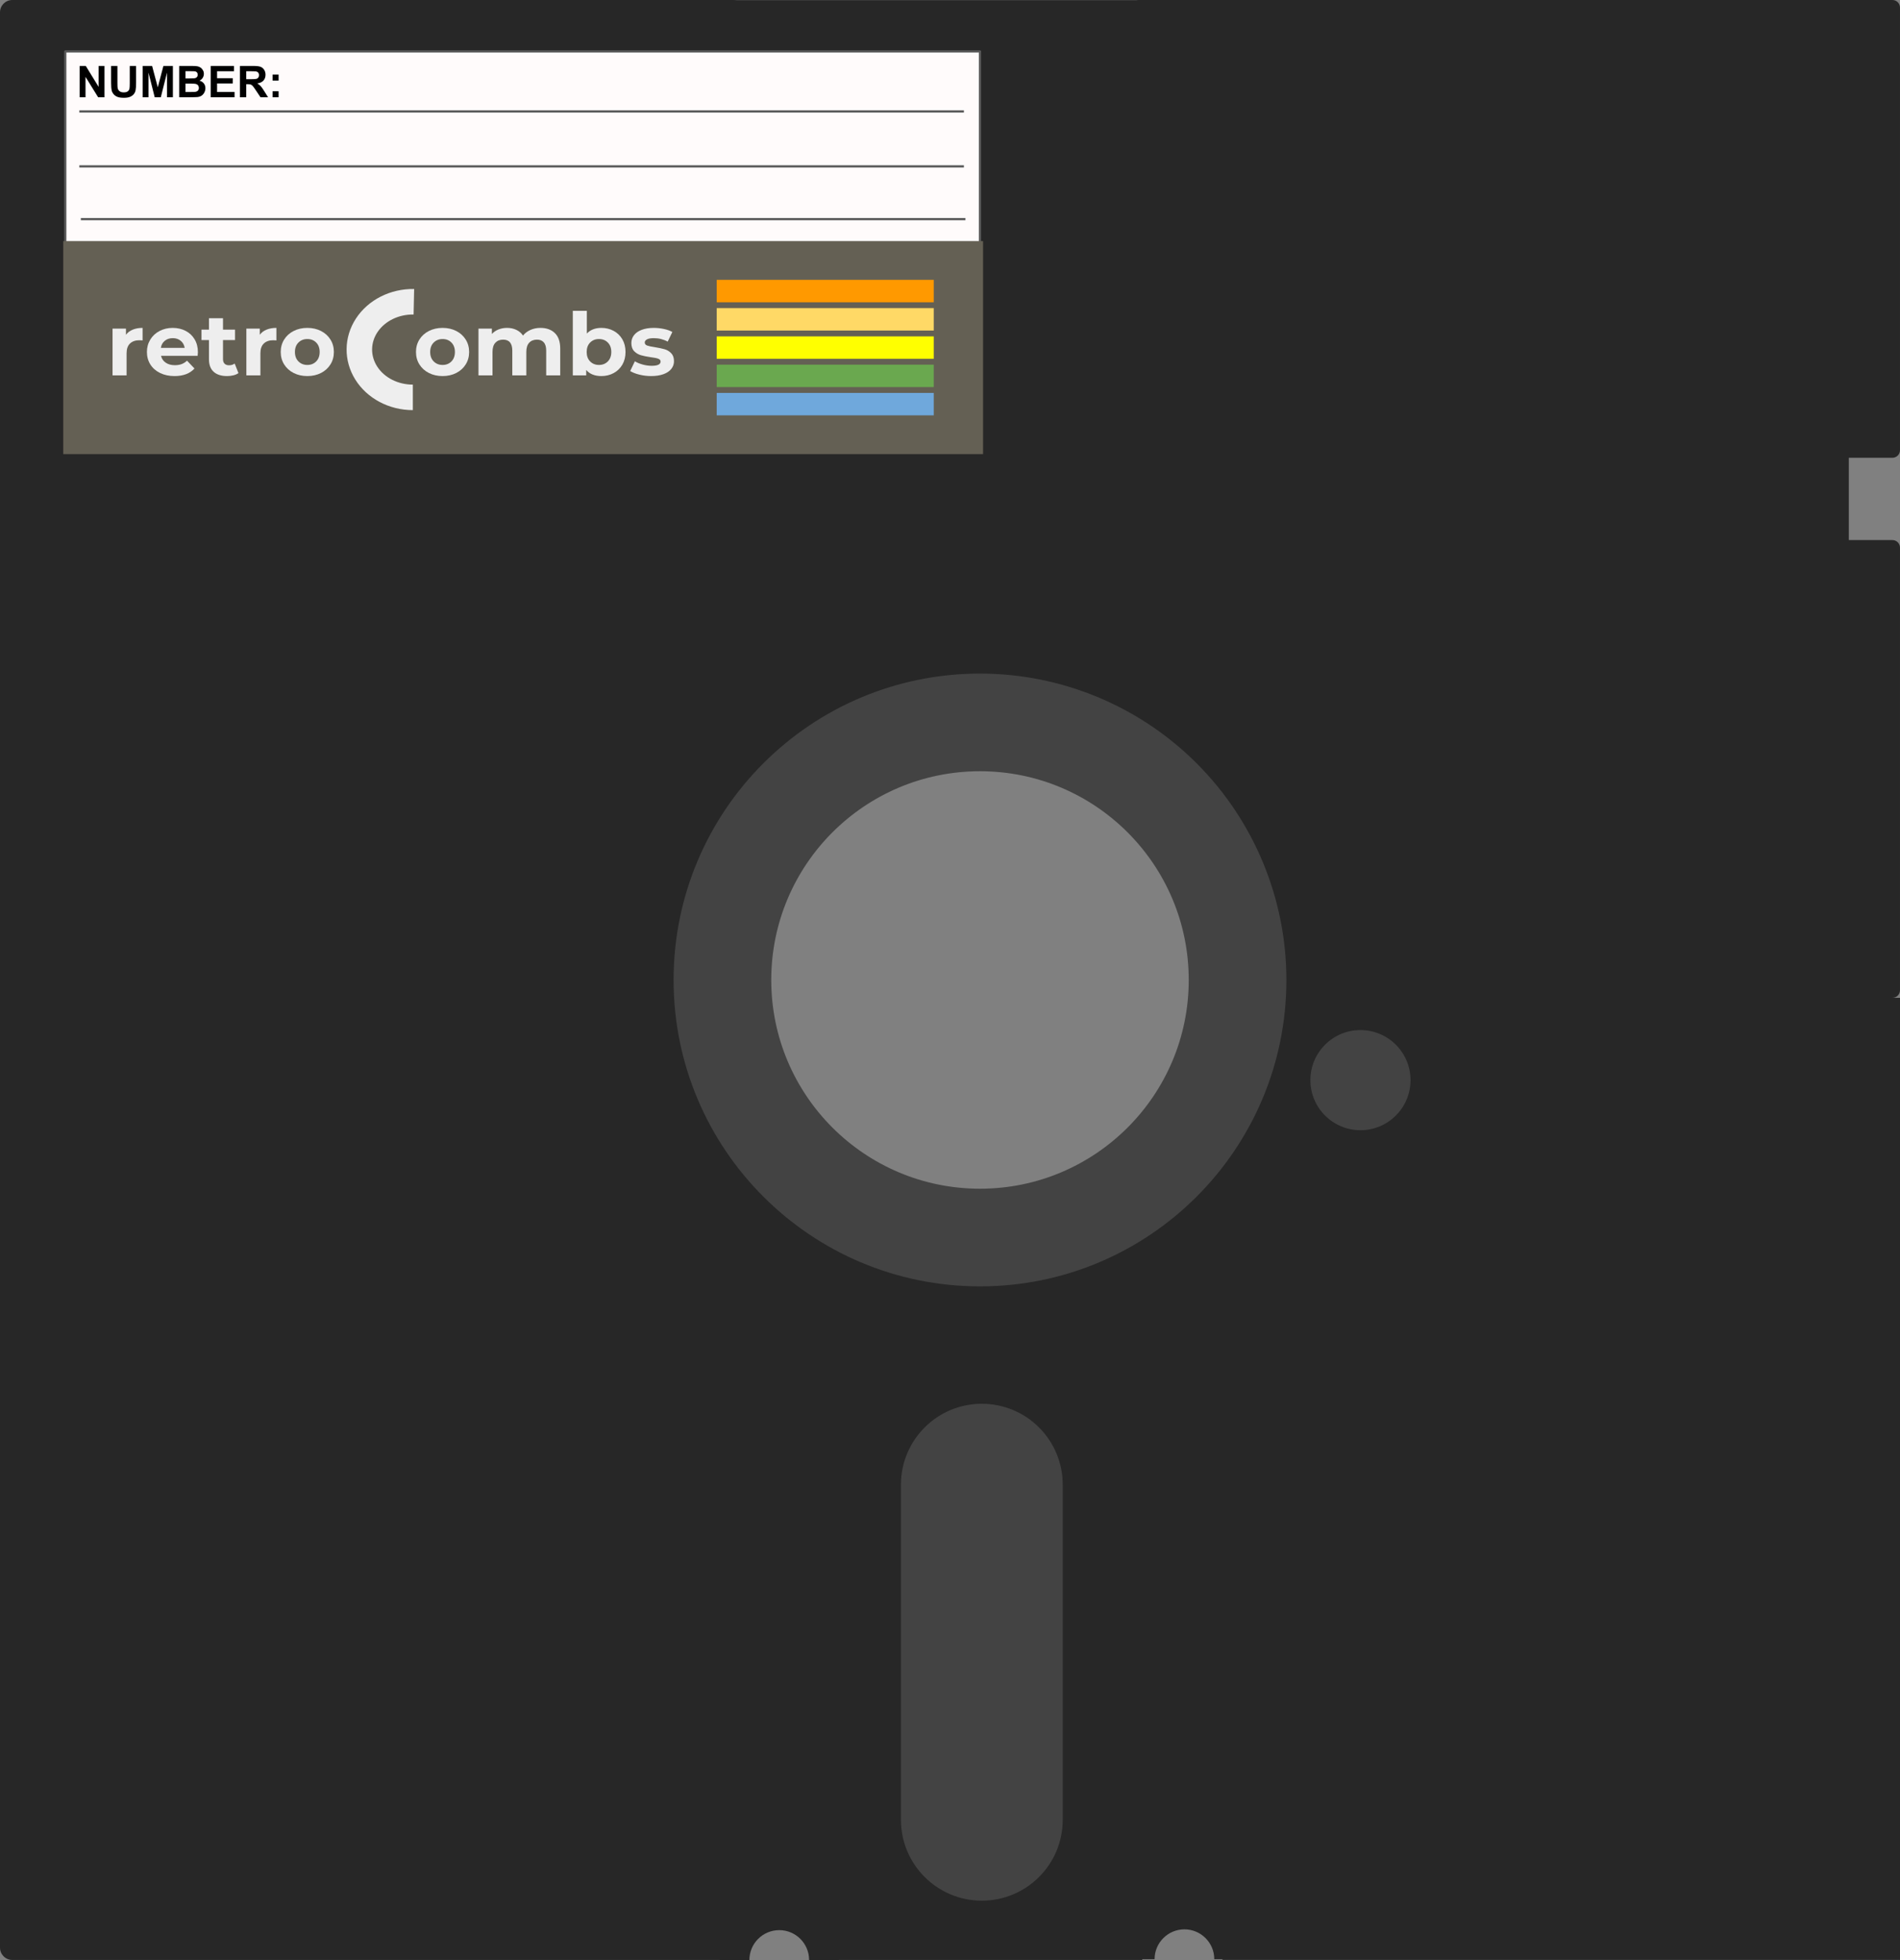 <?xml version="1.0" encoding="UTF-8"?>
<!DOCTYPE svg PUBLIC "-//W3C//DTD SVG 1.1//EN" "http://www.w3.org/Graphics/SVG/1.1/DTD/svg11.dtd">
<svg version="1.1" xmlns="http://www.w3.org/2000/svg" xmlns:xlink="http://www.w3.org/1999/xlink" x="0" y="0" width="856.241" height="883.291" viewBox="0, 0, 856.241, 883.291">
  <rect x="0" y="0" width="856.241" height="883.291" fill="#808080" stroke="none"/>
  <g id="Layer_1" transform="translate(-531.879, -92.906)">
    <path d="M569.911,534.544 L569.911,534.544 C569.911,311.638 750.612,130.938 973.517,130.938 L973.517,130.938 C1080.56,130.938 1183.219,173.46 1258.91,249.151 C1334.601,324.842 1377.124,427.501 1377.124,534.544 L1377.124,534.544 C1377.124,757.45 1196.423,938.15 973.517,938.15 L973.517,938.15 C750.612,938.15 569.911,757.45 569.911,534.544 z M878.04,534.544 C878.04,587.275 920.787,630.021 973.517,630.021 C1026.248,630.021 1068.994,587.275 1068.994,534.544 C1068.994,481.814 1026.248,439.067 973.517,439.067 L973.517,439.067 C920.787,439.067 878.04,481.814 878.04,534.544 z" fill="#272727"/>
    <path d="M531.879,98.461 L531.879,98.461 C531.879,95.393 534.366,92.906 537.434,92.906 L861.978,92.906 C863.451,92.906 864.864,93.491 865.906,94.533 C866.948,95.575 867.533,96.988 867.533,98.461 L867.533,970.626 C867.533,973.694 865.046,976.181 861.978,976.181 L537.434,976.181 L537.434,976.181 C534.366,976.181 531.879,973.694 531.879,970.626 z" fill="#272727"/>
    <path d="M1042.002,96.32 L1042.002,96.32 C1042.002,94.434 1043.53,92.906 1045.416,92.906 L1384.7,92.906 C1385.606,92.906 1386.474,93.266 1387.114,93.906 C1387.755,94.546 1388.114,95.415 1388.114,96.32 L1388.114,295.791 C1388.114,297.676 1386.586,299.205 1384.7,299.205 L1045.416,299.205 C1043.53,299.205 1042.002,297.676 1042.002,295.791 z" fill="#272727"/>
    <path d="M1072.557,339.709 L1072.557,339.709 C1072.557,337.823 1074.085,336.294 1075.971,336.294 L1384.703,336.294 C1385.608,336.294 1386.477,336.654 1387.117,337.294 C1387.757,337.935 1388.117,338.803 1388.117,339.709 L1388.117,539.179 C1388.117,541.065 1386.588,542.594 1384.703,542.594 L1075.971,542.594 C1074.085,542.594 1072.557,541.065 1072.557,539.179 z" fill="#272727"/>
    <path d="M1360.217,92.906 L1360.217,92.906 C1362.891,92.906 1365.058,95.073 1365.058,97.747 L1365.058,537.64 C1365.058,538.924 1364.548,540.155 1363.64,541.063 C1362.732,541.971 1361.501,542.481 1360.217,542.481 L1077.398,542.481 C1074.724,542.481 1072.557,540.313 1072.557,537.64 L1072.557,97.747 C1072.557,95.073 1074.724,92.906 1077.398,92.906 z" fill="#272727"/>
    <path d="M1049.957,92.964 L1049.957,92.964 C1051.321,92.964 1052.427,94.07 1052.427,95.434 L1052.427,239.753 C1052.427,240.408 1052.167,241.037 1051.703,241.5 C1051.24,241.963 1050.612,242.223 1049.957,242.223 L858.621,242.223 C857.257,242.223 856.151,241.118 856.151,239.753 L856.151,95.434 L856.151,95.434 C856.151,94.07 857.257,92.964 858.621,92.964 z" fill="#272727"/>
    <path d="M856.15,976.196 L856.15,976.196 C856.15,961.341 868.192,949.299 883.047,949.299 C897.902,949.299 909.945,961.341 909.945,976.196 L896.496,976.196 C896.496,968.769 890.475,962.748 883.047,962.748 C875.62,962.748 869.598,968.769 869.598,976.196 z" fill="#272727"/>
    <path d="M1038.751,975.839 L1038.751,975.839 C1038.751,960.983 1050.793,948.941 1065.648,948.941 C1080.503,948.941 1092.546,960.983 1092.546,975.839 L1079.097,975.839 C1079.097,968.411 1073.076,962.39 1065.648,962.39 C1058.221,962.39 1052.199,968.411 1052.199,975.839 z" fill="#272727"/>
    <path d="M859.748,901.006 L1097.795,901.006 L1097.795,961.667 L859.748,961.667 z" fill="#272727"/>
    <path d="M900.283,915.52 L1046.646,915.52 L1046.646,976.181 L900.283,976.181 z" fill="#272727"/>
    <path d="M1082.798,542.594 L1388.121,542.594 L1388.121,976.168 L1082.798,976.168 z" fill="#272727"/>
    <path d="M835.438,534.544 L835.438,534.544 C835.438,458.285 897.258,396.465 973.517,396.465 L973.517,396.465 C1010.138,396.465 1045.259,411.013 1071.153,436.907 C1097.048,462.802 1111.596,497.923 1111.596,534.544 L1111.596,534.544 C1111.596,610.803 1049.776,672.623 973.517,672.623 L973.517,672.623 C897.258,672.623 835.438,610.803 835.438,534.544 z M879.447,534.544 L879.447,534.544 C879.447,586.497 921.563,628.614 973.517,628.614 C1025.471,628.614 1067.587,586.497 1067.587,534.544 C1067.587,482.59 1025.471,440.474 973.517,440.474 L973.517,440.474 C921.563,440.474 879.447,482.59 879.447,534.544 z" fill="#434343"/>
    <path d="M1122.404,579.683 L1122.404,579.683 C1122.404,567.219 1132.508,557.116 1144.971,557.116 L1144.971,557.116 C1150.956,557.116 1156.696,559.493 1160.928,563.726 C1165.161,567.958 1167.538,573.698 1167.538,579.683 L1167.538,579.683 C1167.538,592.146 1157.434,602.25 1144.971,602.25 L1144.971,602.25 C1132.508,602.25 1122.404,592.146 1122.404,579.683 z" fill="#434343"/>
    <path d="M937.891,761.987 L937.891,761.987 C937.891,741.853 954.213,725.531 974.348,725.531 L974.348,725.531 L974.348,725.531 C984.017,725.531 993.29,729.372 1000.127,736.208 C1006.964,743.045 1010.804,752.318 1010.804,761.987 L1010.804,913.011 C1010.804,933.145 994.482,949.468 974.348,949.468 L974.348,949.468 L974.348,949.468 C954.213,949.468 937.891,933.145 937.891,913.011 z" fill="#434343"/>
    <path d="M561.297,116.084 L561.297,116.084 C561.297,116.082 561.298,116.081 561.3,116.081 L973.517,116.084 C973.518,116.084 973.519,116.085 973.519,116.085 C973.52,116.086 973.521,116.087 973.521,116.088 L973.517,296.651 C973.517,296.653 973.516,296.655 973.514,296.655 L561.297,296.651 L561.297,296.651 C561.295,296.651 561.293,296.65 561.293,296.648 z" fill="#EEEEEE"/>
    <g>
      <path d="M561.297,116.084 L561.297,116.084 C561.297,116.082 561.298,116.081 561.3,116.081 L973.517,116.084 C973.518,116.084 973.519,116.085 973.519,116.085 C973.52,116.086 973.521,116.087 973.521,116.088 L973.517,296.651 C973.517,296.653 973.516,296.655 973.514,296.655 L561.297,296.651 L561.297,296.651 C561.295,296.651 561.293,296.65 561.293,296.648 z" fill="#FFFBFB"/>
      <path d="M561.297,116.084 L561.297,116.084 C561.297,116.082 561.298,116.081 561.3,116.081 L973.517,116.084 C973.518,116.084 973.519,116.085 973.519,116.085 C973.52,116.086 973.521,116.087 973.521,116.088 L973.517,296.651 C973.517,296.653 973.516,296.655 973.514,296.655 L561.297,296.651 L561.297,296.651 C561.295,296.651 561.293,296.65 561.293,296.648 z" fill-opacity="0" stroke="#595959" stroke-width="1" stroke-linejoin="round"/>
    </g>
    <path d="M560.386,201.556 L974.893,201.556 L974.893,297.555 L560.386,297.555 z" fill="#646054"/>
    <path d="M854.868,219.024 L952.677,219.024 L952.677,229.129 L854.868,229.129 z" fill="#FF9900"/>
    <path d="M854.868,231.764 L952.677,231.764 L952.677,241.868 L854.868,241.868 z" fill="#FFD966"/>
    <path d="M854.868,244.503 L952.677,244.503 L952.677,254.608 L854.868,254.608 z" fill="#FFFF00"/>
    <path d="M854.868,257.242 L952.677,257.242 L952.677,267.347 L854.868,267.347 z" fill="#6AA84F"/>
    <path d="M854.868,269.982 L952.677,269.982 L952.677,280.086 L854.868,280.086 z" fill="#6FA8DC"/>
    <path d="M717.929,277.732 L717.929,277.732 C707.193,277.732 697.283,272.462 691.976,263.93 C686.669,255.399 686.782,244.919 692.272,236.485 C697.762,228.05 707.783,222.96 718.517,223.153 L718.269,234.642 C711.669,234.537 705.511,237.488 702.14,242.371 C698.769,247.254 698.704,253.319 701.969,258.255 C705.235,263.191 711.328,266.24 717.929,266.24 z" fill="#EEEEEE"/>
    <path d="M596.137,240.675 C594.466,240.675 592.988,240.937 591.704,241.46 C590.42,241.983 589.4,242.755 588.643,243.775 L588.643,240.994 L582.601,240.994 L582.601,262.072 L588.927,262.072 L588.927,252.117 C588.927,250.161 589.439,248.694 590.464,247.716 C591.493,246.734 592.911,246.243 594.718,246.243 C594.965,246.243 595.437,246.269 596.137,246.32 L596.137,240.675 z" fill="#EEEEEE"/>
    <path d="M609.756,245.299 C611.163,245.299 612.353,245.699 613.325,246.498 C614.296,247.293 614.89,248.356 615.106,249.687 L604.367,249.687 C604.583,248.331 605.176,247.261 606.148,246.479 C607.12,245.692 608.323,245.299 609.756,245.299 z M609.716,240.676 C607.527,240.676 605.546,241.141 603.773,242.072 C602.006,242.999 600.616,244.292 599.605,245.95 C598.593,247.608 598.088,249.468 598.088,251.53 C598.088,253.622 598.6,255.49 599.624,257.136 C600.653,258.781 602.113,260.067 604.004,260.994 C605.895,261.921 608.07,262.385 610.528,262.385 C614.472,262.385 617.471,261.249 619.525,258.979 L616.161,255.452 C615.405,256.158 614.587,256.675 613.707,257.002 C612.828,257.325 611.821,257.487 610.686,257.487 C609.042,257.487 607.665,257.108 606.557,256.351 C605.449,255.595 604.745,254.564 604.446,253.258 L620.943,253.258 C621.022,252.238 621.062,251.689 621.062,251.613 C621.062,249.415 620.569,247.487 619.584,245.829 C618.599,244.17 617.24,242.897 615.508,242.008 C613.78,241.12 611.849,240.676 609.716,240.676 z" fill="#EEEEEE"/>
    <path d="M626.048,236.326 L626.048,241.46 L622.684,241.46 L622.684,246.167 L626.048,246.167 L626.048,254.821 C626.048,257.304 626.756,259.185 628.172,260.465 C629.592,261.745 631.599,262.385 634.194,262.385 C635.192,262.385 636.144,262.274 637.05,262.053 C637.956,261.832 638.719,261.498 639.339,261.052 L637.637,256.74 C636.938,257.263 636.087,257.525 635.084,257.525 C634.222,257.525 633.554,257.285 633.079,256.804 C632.609,256.32 632.373,255.633 632.373,254.744 L632.373,246.167 L637.802,246.167 L637.802,241.46 L632.373,241.46 L632.373,236.326 z" fill="#EEEEEE"/>
    <path d="M656.44,240.675 C654.769,240.675 653.292,240.937 652.008,241.46 C650.724,241.983 649.703,242.755 648.947,243.775 L648.947,240.994 L642.905,240.994 L642.905,262.072 L649.231,262.072 L649.231,252.117 C649.231,250.161 649.743,248.694 650.768,247.716 C651.797,246.734 653.215,246.243 655.022,246.243 C655.268,246.243 655.741,246.269 656.44,246.32 L656.44,240.675 z" fill="#EEEEEE"/>
    <path d="M670.383,245.695 C672.005,245.695 673.336,246.224 674.373,247.283 C675.416,248.337 675.937,249.753 675.937,251.53 C675.937,253.307 675.416,254.725 674.373,255.784 C673.336,256.842 672.005,257.372 670.383,257.372 C668.765,257.372 667.428,256.842 666.372,255.784 C665.317,254.725 664.789,253.307 664.789,251.53 C664.789,249.753 665.317,248.337 666.372,247.283 C667.428,246.224 668.765,245.695 670.383,245.695 z M670.383,240.676 C668.087,240.676 666.027,241.141 664.202,242.072 C662.382,242.999 660.957,244.285 659.928,245.931 C658.903,247.576 658.391,249.442 658.391,251.53 C658.391,253.622 658.903,255.49 659.928,257.136 C660.957,258.781 662.382,260.067 664.202,260.994 C666.027,261.921 668.087,262.385 670.383,262.385 C672.678,262.385 674.732,261.921 676.544,260.994 C678.355,260.067 679.773,258.781 680.798,257.136 C681.827,255.49 682.342,253.622 682.342,251.53 C682.342,249.442 681.827,247.576 680.798,245.931 C679.773,244.285 678.355,242.999 676.544,242.072 C674.732,241.141 672.678,240.676 670.383,240.676 z" fill="#EEEEEE"/>
    <path d="M731.335,245.695 C732.957,245.695 734.288,246.224 735.325,247.283 C736.368,248.337 736.889,249.753 736.889,251.53 C736.889,253.307 736.368,254.725 735.325,255.784 C734.288,256.842 732.957,257.372 731.335,257.372 C729.717,257.372 728.38,256.842 727.324,255.784 C726.269,254.725 725.741,253.307 725.741,251.53 C725.741,249.753 726.269,248.337 727.324,247.283 C728.38,246.224 729.717,245.695 731.335,245.695 z M731.335,240.676 C729.039,240.676 726.979,241.141 725.154,242.072 C723.334,242.999 721.909,244.285 720.88,245.931 C719.855,247.576 719.343,249.442 719.343,251.53 C719.343,253.622 719.855,255.49 720.88,257.136 C721.909,258.781 723.334,260.067 725.154,260.994 C726.979,261.921 729.039,262.385 731.335,262.385 C733.63,262.385 735.684,261.921 737.496,260.994 C739.307,260.067 740.725,258.781 741.75,257.136 C742.779,255.49 743.294,253.622 743.294,251.53 C743.294,249.442 742.779,247.576 741.75,245.931 C740.725,244.285 739.307,242.999 737.496,242.072 C735.684,241.141 733.63,240.676 731.335,240.676 z" fill="#EEEEEE"/>
    <path d="M760.393,240.675 C758.99,240.675 757.699,240.911 756.521,241.383 C755.347,241.855 754.355,242.533 753.546,243.418 L753.546,240.994 L747.504,240.994 L747.504,262.072 L753.83,262.072 L753.83,251.492 C753.83,249.664 754.261,248.286 755.122,247.359 C755.989,246.432 757.152,245.969 758.612,245.969 C761.369,245.969 762.748,247.627 762.748,250.943 L762.748,262.072 L769.067,262.072 L769.067,251.492 C769.067,249.664 769.498,248.286 770.359,247.359 C771.226,246.432 772.402,245.969 773.888,245.969 C775.212,245.969 776.232,246.381 776.949,247.206 C777.666,248.027 778.024,249.272 778.024,250.943 L778.024,262.072 L784.343,262.072 L784.343,250.006 C784.343,246.898 783.539,244.566 781.929,243.01 C780.324,241.454 778.158,240.675 775.432,240.675 C773.809,240.675 772.314,240.977 770.947,241.581 C769.583,242.181 768.458,243.029 767.569,244.126 C766.813,243.003 765.813,242.149 764.568,241.562 C763.324,240.971 761.932,240.675 760.393,240.675 z" fill="#EEEEEE"/>
    <path d="M801.81,245.695 C803.433,245.695 804.763,246.224 805.801,247.283 C806.843,248.337 807.364,249.753 807.364,251.53 C807.364,253.307 806.843,254.725 805.801,255.784 C804.763,256.842 803.433,257.372 801.81,257.372 C800.192,257.372 798.862,256.842 797.82,255.784 C796.782,254.725 796.263,253.307 796.263,251.53 C796.263,249.753 796.782,248.337 797.82,247.283 C798.862,246.224 800.192,245.695 801.81,245.695 z M790.016,232.997 L790.016,262.072 L796.058,262.072 L796.058,259.642 C797.624,261.47 799.906,262.385 802.905,262.385 C804.932,262.385 806.777,261.934 808.439,261.033 C810.102,260.131 811.405,258.864 812.351,257.232 C813.296,255.599 813.769,253.698 813.769,251.53 C813.769,249.362 813.296,247.461 812.351,245.829 C811.405,244.196 810.102,242.929 808.439,242.028 C806.777,241.126 804.932,240.676 802.905,240.676 C800.122,240.676 797.934,241.526 796.342,243.227 L796.342,232.997 z" fill="#EEEEEE"/>
    <path d="M826.495,240.675 C824.415,240.675 822.61,240.965 821.08,241.543 C819.554,242.117 818.393,242.92 817.597,243.954 C816.801,244.982 816.403,246.162 816.403,247.493 C816.403,249.087 816.828,250.316 817.676,251.179 C818.529,252.042 819.536,252.644 820.697,252.984 C821.858,253.32 823.331,253.62 825.117,253.883 C826.629,254.066 827.751,254.289 828.481,254.553 C829.211,254.812 829.576,255.242 829.576,255.841 C829.576,257.121 828.237,257.761 825.559,257.761 C824.235,257.761 822.885,257.572 821.509,257.193 C820.132,256.815 818.956,256.326 817.98,255.726 L815.875,260.114 C816.9,260.765 818.276,261.307 820.005,261.74 C821.737,262.17 823.507,262.385 825.315,262.385 C827.452,262.385 829.296,262.104 830.849,261.543 C832.401,260.982 833.582,260.193 834.391,259.177 C835.204,258.156 835.611,256.993 835.611,255.688 C835.611,254.145 835.191,252.944 834.351,252.085 C833.516,251.222 832.531,250.627 831.396,250.299 C830.262,249.972 828.802,249.664 827.016,249.374 C825.424,249.141 824.264,248.894 823.534,248.635 C822.804,248.371 822.439,247.914 822.439,247.263 C822.439,246.685 822.775,246.213 823.448,245.848 C824.125,245.482 825.141,245.299 826.495,245.299 C828.764,245.299 830.857,245.822 832.775,246.868 L834.879,242.519 C833.881,241.945 832.619,241.494 831.093,241.167 C829.567,240.839 828.034,240.675 826.495,240.675 z" fill="#EEEEEE"/>
    <path d="M567.769,122.631 L567.769,136.737 L570.415,136.737 L570.415,127.538 L576.102,136.737 L578.96,136.737 L578.96,122.631 L576.314,122.631 L576.314,132.051 L570.541,122.631 z" fill="#000000"/>
    <path d="M581.952,122.631 L581.952,130.155 C581.952,131.734 582.045,132.927 582.231,133.735 C582.359,134.28 582.625,134.802 583.03,135.3 C583.434,135.796 583.983,136.2 584.678,136.513 C585.375,136.823 586.397,136.978 587.744,136.978 C588.86,136.978 589.765,136.836 590.458,136.551 C591.15,136.265 591.703,135.881 592.116,135.4 C592.531,134.919 592.815,134.328 592.969,133.629 C593.123,132.93 593.2,131.734 593.2,130.04 L593.2,122.631 L590.352,122.631 L590.352,130.435 C590.352,131.551 590.31,132.349 590.227,132.83 C590.143,133.312 589.896,133.718 589.486,134.049 C589.075,134.379 588.466,134.543 587.658,134.543 C586.862,134.543 586.235,134.369 585.775,134.02 C585.317,133.67 585.028,133.206 584.906,132.628 C584.835,132.269 584.8,131.483 584.8,130.271 L584.8,122.631 z" fill="#000000"/>
    <path d="M596.163,122.631 L596.163,136.737 L598.809,136.737 L598.809,125.633 L601.6,136.737 L604.342,136.737 L607.142,125.633 L607.142,136.737 L609.788,136.737 L609.788,122.631 L605.516,122.631 L602.985,132.253 L600.426,122.631 z" fill="#000000"/>
    <path d="M617.11,124.979 C618.451,124.979 619.262,124.995 619.544,125.027 C620.019,125.084 620.376,125.25 620.616,125.524 C620.857,125.795 620.978,126.149 620.978,126.586 C620.978,127.041 620.838,127.409 620.558,127.689 C620.28,127.967 619.897,128.135 619.41,128.193 C619.14,128.225 618.451,128.241 617.341,128.241 L615.474,128.241 L615.474,124.979 z M617.774,130.588 C619.07,130.588 619.911,130.656 620.298,130.791 C620.687,130.925 620.985,131.14 621.19,131.435 C621.395,131.73 621.498,132.09 621.498,132.513 C621.498,133.013 621.364,133.413 621.097,133.713 C620.832,134.01 620.487,134.197 620.064,134.274 C619.788,134.332 619.137,134.36 618.111,134.36 L615.474,134.36 L615.474,130.588 z M612.626,122.631 L612.626,136.737 L617.428,136.737 C619.243,136.724 620.388,136.692 620.863,136.641 C621.62,136.558 622.256,136.335 622.771,135.974 C623.288,135.61 623.696,135.126 623.993,134.521 C624.292,133.914 624.442,133.289 624.442,132.648 C624.442,131.833 624.211,131.124 623.749,130.521 C623.287,129.918 622.627,129.492 621.767,129.241 C622.377,128.966 622.859,128.552 623.214,128 C623.571,127.448 623.749,126.842 623.749,126.181 C623.749,125.572 623.605,125.022 623.316,124.533 C623.028,124.041 622.666,123.648 622.232,123.352 C621.8,123.057 621.31,122.864 620.76,122.772 C620.213,122.678 619.381,122.631 618.265,122.631 z" fill="#000000"/>
    <path d="M626.847,122.631 L626.847,136.737 L637.576,136.737 L637.576,134.36 L629.696,134.36 L629.696,130.521 L636.777,130.521 L636.777,128.144 L629.696,128.144 L629.696,125.017 L637.306,125.017 L637.306,122.631 z" fill="#000000"/>
    <path d="M645.071,125.017 C646.226,125.017 646.919,125.033 647.15,125.065 C647.611,125.142 647.968,125.327 648.221,125.62 C648.475,125.911 648.602,126.294 648.602,126.768 C648.602,127.192 648.506,127.545 648.314,127.827 C648.121,128.109 647.855,128.308 647.515,128.423 C647.175,128.539 646.322,128.597 644.956,128.597 L642.849,128.597 L642.849,125.017 z M640.001,122.631 L640.001,136.737 L642.849,136.737 L642.849,130.848 L643.426,130.848 C644.08,130.848 644.558,130.902 644.86,131.009 C645.161,131.113 645.446,131.309 645.716,131.596 C645.985,131.88 646.486,132.571 647.217,133.668 L649.276,136.737 L652.682,136.737 L650.96,133.985 C650.28,132.888 649.739,132.125 649.337,131.695 C648.937,131.265 648.429,130.871 647.813,130.512 C649.051,130.332 649.982,129.898 650.604,129.209 C651.226,128.519 651.537,127.644 651.537,126.586 C651.537,125.752 651.332,125.011 650.921,124.363 C650.511,123.715 649.963,123.265 649.279,123.012 C648.597,122.758 647.502,122.631 645.995,122.631 z" fill="#000000"/>
    <path d="M654.722,126.518 L654.722,129.222 L657.426,129.222 L657.426,126.518 z M654.722,134.033 L654.722,136.737 L657.426,136.737 L657.426,134.033 z" fill="#000000"/>
    <g>
      <path d="M567.625,143.132 L966.27,143.132" fill="#000000"/>
      <path d="M567.625,143.132 L966.27,143.132" fill-opacity="0" stroke="#595959" stroke-width="1" stroke-linejoin="round"/>
    </g>
    <g>
      <path d="M567.625,167.88 L966.27,167.88" fill="#000000"/>
      <path d="M567.625,167.88 L966.27,167.88" fill-opacity="0" stroke="#595959" stroke-width="1" stroke-linejoin="round"/>
    </g>
    <g>
      <path d="M568.315,191.658 L966.961,191.658" fill="#000000"/>
      <path d="M568.315,191.658 L966.961,191.658" fill-opacity="0" stroke="#595959" stroke-width="1" stroke-linejoin="round"/>
    </g>
  </g>
</svg>
